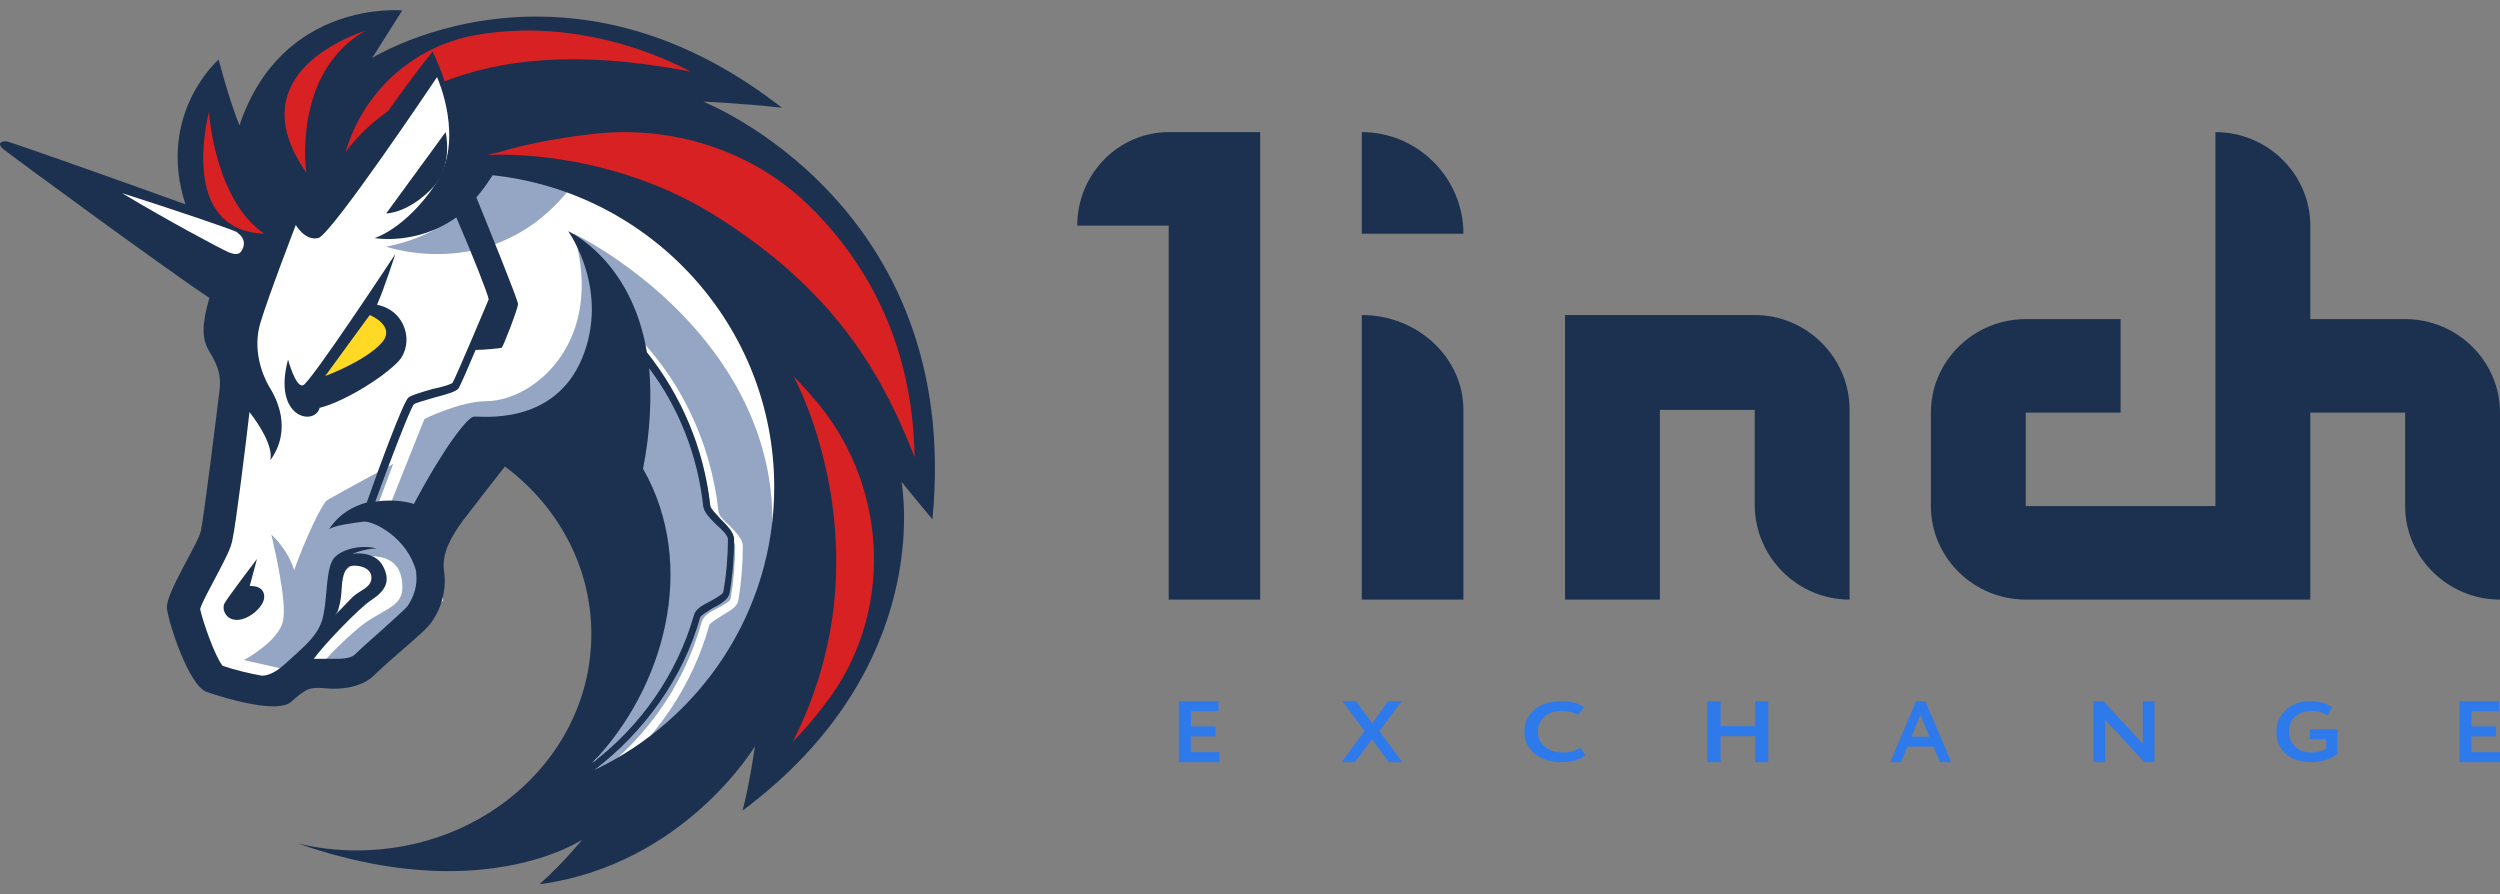 <svg width="123" height="44" viewBox="0 0 123 44" fill="none" xmlns="http://www.w3.org/2000/svg">
<rect x="0" y="0" width="123" height="44" fill="#808080" stroke="none"/>
<g clip-path="url(#clip0_472_142)">
<path d="M53 11.1H57.5V29.5H62V6.5H57.5C55.025 6.5 53 8.57 53 11.1Z" fill="#1B314F"/>
<path d="M67 29.5H72V20.167C72 17.6 69.75 15.5 67 15.5V29.5Z" fill="#1B314F"/>
<path d="M77 15.5V29.5H81.667V20.167H86.333V24.833C86.333 27.4 88.433 29.5 91 29.5V20.167C91 17.6 88.9 15.5 86.333 15.5H77Z" fill="#1B314F"/>
<path d="M118.333 15.7H113.667V11.1C113.667 8.57 111.567 6.5 109 6.5V24.9H99.667V20.3H104.333V15.7H99.667C97.1 15.7 95 17.77 95 20.3V24.9C95 27.43 97.1 29.5 99.667 29.5H113.667V20.3H118.333V24.9C118.333 27.43 120.433 29.5 123 29.5V20.3C123 17.77 120.9 15.7 118.333 15.7Z" fill="#1B314F"/>
<path d="M67 11.5H72C72 8.75 69.75 6.5 67 6.5V11.5Z" fill="#1B314F"/>
<path d="M60 37.5H58V34.5H59.952V34.993H58.593V35.739H59.807V36.231H58.593V37.007H60V37.5Z" fill="#2F7AEA"/>
<path d="M68.293 34.5H68.959L67.868 35.97L69 37.5H68.334L67.498 36.373L66.666 37.5H66L67.133 35.97L66.051 34.5H66.717L67.512 35.584L68.293 34.5Z" fill="#2F7AEA"/>
<path d="M77.759 36.789L78 37.172C77.887 37.269 77.725 37.348 77.513 37.409C77.304 37.47 77.084 37.5 76.851 37.5C76.304 37.5 75.858 37.363 75.513 37.089C75.171 36.814 75 36.452 75 36C75 35.568 75.162 35.209 75.487 34.924C75.809 34.641 76.258 34.5 76.836 34.5C77.294 34.5 77.658 34.598 77.928 34.795L77.646 35.173C77.403 35.043 77.133 34.978 76.836 34.978C76.494 34.978 76.214 35.071 75.995 35.256C75.776 35.442 75.667 35.69 75.667 36C75.667 36.305 75.781 36.551 76.01 36.74C76.243 36.928 76.542 37.022 76.908 37.022C77.222 37.022 77.506 36.945 77.759 36.789Z" fill="#2F7AEA"/>
<path d="M87 37.5H86.352V36.219H84.653V37.5H84V34.5H84.653V35.726H86.352V34.5H87V37.5Z" fill="#2F7AEA"/>
<path d="M93.531 37.5H93L94.269 34.5H94.731L96 37.5H95.439L95.126 36.735H93.844L93.531 37.5ZM94.924 36.244L94.487 35.179L94.046 36.244H94.924Z" fill="#2F7AEA"/>
<path d="M106 34.5V37.5H105.508L103.577 35.422V37.5H103V34.5H103.492L105.423 36.587V34.5H106Z" fill="#2F7AEA"/>
<path d="M114.449 36.366H113.641V35.888H115V37.093C114.856 37.218 114.665 37.317 114.426 37.392C114.187 37.464 113.96 37.5 113.746 37.5C113.205 37.5 112.777 37.364 112.465 37.093C112.154 36.824 112 36.46 112 36C112 35.573 112.153 35.217 112.46 34.932C112.765 34.644 113.169 34.5 113.669 34.5C114.097 34.5 114.456 34.598 114.746 34.795L114.497 35.202C114.414 35.133 114.304 35.079 114.168 35.04C114.03 34.999 113.889 34.978 113.741 34.978C113.407 34.978 113.138 35.069 112.933 35.252C112.726 35.432 112.623 35.681 112.623 36C112.623 36.307 112.726 36.555 112.933 36.744C113.138 36.929 113.412 37.022 113.756 37.022C113.877 37.022 114.008 37.003 114.149 36.964C114.289 36.922 114.389 36.875 114.449 36.823V36.366Z" fill="#2F7AEA"/>
<path d="M123 37.5H121V34.5H122.952V34.993H121.593V35.739H122.807V36.231H121.593V37.007H123V37.5Z" fill="#2F7AEA"/>
<path d="M11.453 23.876L12.682 14.932L2 7.77L11.76 10.961L14.065 7.547L22.48 2.5L41.039 12.372L42 27.439L33.739 38.535L27.206 39.5L30.588 33.525V27.773L28.129 23.282L25.631 21.687L21.789 25.509V29.554L18.792 32.263L14.988 32.709L13.297 33.636L10.53 32.783L9.378 28.775L11.453 25.954V23.876Z" fill="white"/>
<path d="M29 7.849C26.863 7.391 24.524 7.516 24.524 7.516C24.524 7.516 23.758 11.181 19 12.139C19.04 12.139 25.29 14.346 29 7.849Z" fill="#94A6C3"/>
<path d="M29.875 38.271C32.274 36.364 34.072 33.733 34.897 30.758C34.934 30.644 35.272 30.453 35.496 30.301C35.871 30.072 36.246 29.881 36.321 29.576C36.471 28.699 36.546 27.784 36.546 26.869C36.546 26.525 36.209 26.182 35.871 25.839C35.609 25.61 35.347 25.343 35.347 25.152C34.972 21.682 33.398 18.441 30.887 16.076L30.625 16.343C33.061 18.669 34.635 21.835 34.972 25.191C35.009 25.496 35.309 25.801 35.609 26.106C35.871 26.335 36.171 26.678 36.171 26.83C36.171 27.708 36.096 28.585 35.946 29.462C35.909 29.614 35.572 29.767 35.309 29.919C34.934 30.11 34.597 30.301 34.522 30.606C33.623 33.847 31.562 36.669 28.826 38.5C29.313 37.432 30.85 33.962 31.674 32.208L31.524 26.564L26.765 21.873L24.067 22.254L21.106 27.136C21.106 27.136 22.493 28.928 20.544 31.025C18.633 33.085 17.134 33.542 17.134 33.542L15.747 32.78C16.16 32.246 16.984 31.445 17.621 30.911C18.708 29.996 19.795 29.919 19.795 28.928C19.832 26.869 17.659 27.441 17.659 27.441L16.872 28.203L16.534 31.025L14.886 33.123L14.698 33.085L12 32.475C12 32.475 13.649 31.597 13.911 30.606C14.174 29.653 13.386 26.487 13.349 26.297C13.386 26.335 14.136 26.983 14.473 28.051C15.073 26.373 15.86 24.771 16.085 24.619C16.309 24.466 19.345 22.826 19.345 22.826L18.333 25.534L19.083 25.114L20.881 20.614C20.881 20.614 22.643 19.737 23.954 19.737C26.315 19.699 29.8 16.763 28.227 11.5C28.676 11.691 36.471 15.657 37.82 23.436C38.832 29.424 35.496 35.03 29.875 38.271Z" fill="#94A6C3"/>
<path d="M21.314 9.207C22.317 8.116 21.924 6.5 21.924 6.5L19.001 10.5C18.958 10.5 20.048 10.54 21.314 9.207Z" fill="#1B314F"/>
<path d="M12.286 28.833L12.643 27.5C12.643 27.5 11.171 29.432 11.038 29.699C10.904 29.999 11.127 30.532 11.707 30.498C12.286 30.465 13 29.832 13 29.366C13 28.766 12.286 28.833 12.286 28.833Z" fill="#1B314F"/>
<path d="M34.599 5.001C34.599 5.001 36.497 5.076 38.471 5.302C34.029 1.833 29.815 0.815 26.398 0.815C21.691 0.815 18.502 2.738 18.312 2.851L19.792 0.513C19.792 0.513 13.87 -0.052 11.781 6.17C11.25 4.85 10.756 2.927 10.756 2.927C10.756 2.927 7.681 5.604 9.124 10.053C5.593 8.771 0.544 6.999 0.354 6.961C0.088 6.924 0.012 7.037 0.012 7.037C0.012 7.037 -0.064 7.15 0.164 7.338C0.582 7.678 8.554 13.523 10.301 14.654C9.921 16.011 9.921 16.652 10.301 17.293C10.832 18.161 10.87 18.613 10.794 19.254C10.719 19.895 10.035 25.438 9.883 26.117C9.731 26.796 8.137 29.209 8.213 29.925C8.289 30.642 9.276 33.696 10.149 34.035C10.794 34.262 12.389 34.752 13.452 34.752C13.832 34.752 14.173 34.676 14.325 34.526C14.971 33.96 15.161 33.847 15.616 33.847C15.654 33.847 15.692 33.847 15.73 33.847C15.92 33.847 16.148 33.885 16.413 33.885C17.021 33.885 17.818 33.772 18.387 33.244C19.223 32.414 20.666 31.283 21.121 30.755C21.691 30.038 21.994 29.058 21.843 28.078C21.729 27.173 22.222 26.381 22.792 25.589C23.513 24.646 24.842 22.949 24.842 22.949C27.461 24.91 29.094 27.889 29.094 31.207C29.094 37.09 23.931 41.841 17.552 41.841C16.565 41.841 15.616 41.728 14.667 41.502C17.59 42.52 20.058 42.859 22.07 42.859C26.36 42.859 28.638 41.313 28.638 41.313C28.638 41.313 27.841 42.331 26.55 43.5C26.588 43.5 26.588 43.5 26.588 43.5C33.688 42.52 37.143 36.713 37.143 36.713C37.143 36.713 36.877 38.598 36.535 39.88C45.989 32.829 44.394 24.005 44.356 23.703C44.432 23.817 45.381 24.948 45.875 25.551C47.393 10.016 34.599 5.001 34.599 5.001ZM20.058 29.812C19.906 30.001 19.261 30.566 18.805 30.981C18.35 31.396 17.856 31.811 17.476 32.188C17.325 32.339 17.021 32.414 16.565 32.414C16.413 32.414 16.261 32.414 16.148 32.414C16.072 32.414 15.996 32.414 15.92 32.414C15.844 32.414 15.806 32.414 15.768 32.414C15.654 32.414 15.54 32.414 15.426 32.414C15.996 31.66 17.666 29.925 18.236 29.548C18.919 29.096 19.261 28.643 18.843 27.851C18.425 27.059 17.325 27.248 17.325 27.248C17.325 27.248 17.97 26.984 18.539 26.984C17.818 26.796 16.907 26.984 16.489 27.399C16.034 27.814 16.11 29.284 15.92 30.227C15.73 31.207 15.085 31.698 14.097 32.602C13.566 33.093 13.186 33.244 12.883 33.244C12.237 33.13 11.478 32.942 10.946 32.753C10.567 32.263 9.997 30.642 9.845 29.963C9.959 29.586 10.415 28.794 10.643 28.342C11.098 27.474 11.364 26.984 11.44 26.532C11.592 25.891 12.085 21.931 12.275 20.272C12.769 20.913 13.452 21.969 13.3 22.648C14.401 21.102 13.604 19.593 13.224 18.99C12.883 18.387 12.427 17.18 12.807 15.898C13.186 14.616 14.553 11.072 14.553 11.072C14.553 11.072 15.009 11.863 15.654 11.713C16.299 11.562 21.501 3.794 21.501 3.794C21.501 3.794 22.905 6.848 21.425 9.073C19.906 11.298 18.425 11.713 18.425 11.713C18.425 11.713 20.514 12.09 22.45 10.694C23.247 12.542 24.006 14.465 24.044 14.729C23.931 14.993 22.412 18.613 22.26 18.839C22.184 18.915 21.653 19.066 21.273 19.141C20.628 19.329 20.248 19.443 20.096 19.556C19.83 19.782 18.615 23.1 18.046 24.722C17.363 24.91 16.679 25.287 16.186 26.041C16.451 25.853 17.287 25.74 17.894 25.664C18.425 25.627 20.058 26.494 20.476 28.115C20.476 28.153 20.476 28.153 20.476 28.191C20.552 28.794 20.362 29.36 20.058 29.812ZM16.489 30.265C16.831 29.774 16.793 28.945 16.831 28.681C16.869 28.417 16.945 27.927 17.249 27.851C17.552 27.776 18.274 27.889 18.274 28.417C18.274 28.907 17.742 29.02 17.363 29.36C17.097 29.624 16.565 30.189 16.489 30.265ZM31.638 23.062C32.017 21.14 32.055 19.48 31.941 18.123C33.422 20.084 34.333 22.459 34.599 24.91C34.637 25.212 34.941 25.514 35.244 25.815C35.51 26.041 35.814 26.343 35.814 26.532C35.814 27.399 35.738 28.266 35.586 29.133C35.548 29.247 35.206 29.435 34.941 29.586C34.561 29.774 34.219 29.963 34.143 30.265C33.308 33.168 31.524 35.732 29.132 37.542C32.663 33.885 34.371 27.851 31.638 23.062ZM29.246 37.882C31.713 35.996 33.612 33.357 34.447 30.378C34.485 30.265 34.827 30.076 35.054 29.925C35.434 29.737 35.814 29.511 35.89 29.209C36.042 28.342 36.118 27.437 36.118 26.532C36.118 26.192 35.776 25.853 35.434 25.514C35.244 25.287 34.941 25.023 34.941 24.835C34.637 22.082 33.536 19.48 31.828 17.331C31.068 12.806 28.031 11.411 27.955 11.373C28.031 11.486 30.005 14.314 28.638 17.633C27.233 20.989 23.627 20.461 23.323 20.498C23.019 20.498 21.843 22.007 20.362 24.797C20.172 24.722 19.375 24.533 18.463 24.684C19.147 22.799 20.172 20.121 20.362 19.895C20.438 19.82 21.007 19.669 21.387 19.556C22.108 19.367 22.45 19.254 22.564 19.103C22.64 18.99 23.019 18.123 23.399 17.218C23.741 17.218 24.614 17.142 24.69 17.105C24.766 17.029 25.487 15.182 25.487 14.955C25.487 14.767 24.006 11.109 23.437 9.714C23.703 9.412 23.969 9.035 24.234 8.621C32.017 9.45 38.092 16.011 38.092 23.968C38.092 30.076 34.485 35.393 29.246 37.882Z" fill="#1B314F"/>
<path d="M19.612 17.768C20.389 16.896 19.98 15.273 18.549 14.995C18.917 14.164 19.449 12.5 19.449 12.5C19.449 12.5 15.277 18.837 14.909 18.956C14.541 19.075 14.172 17.689 14.172 17.689C13.396 20.58 15.481 20.976 15.727 20.065C16.872 19.788 18.835 18.599 19.612 17.768Z" fill="#1B314F"/>
<path d="M16 18.5L18.191 15.5C18.191 15.5 19.455 16.006 18.823 16.815C18.023 17.758 16 18.5 16 18.5Z" fill="#FFD923"/>
<path d="M40.898 34.231C40.351 34.975 39.73 35.756 39 36.5C43.709 27.277 39.219 18.835 39.036 18.5C39.365 18.835 39.694 19.207 39.986 19.541C43.6 23.632 44.038 29.769 40.898 34.231Z" fill="#D82122"/>
<path d="M45 22.5C43.257 17.991 40.777 14.152 35.314 10.687C30.044 7.333 24.387 7.593 24.078 7.631C24.039 7.631 24 7.631 24 7.631C24.194 7.556 24.387 7.519 24.581 7.482C25.782 7.109 27.332 6.811 28.882 6.625C32.989 6.066 37.135 7.407 39.963 10.277C40.002 10.314 40.002 10.314 40.041 10.351C43.257 13.631 44.922 17.73 45 22.5Z" fill="#D82122"/>
<path d="M34 3.526C28.243 2.414 24.534 2.97 21.868 4.003C21.791 3.685 21.52 3.05 21.289 2.533C20.477 3.526 19.627 4.719 19.086 5.473C17.618 6.507 17 7.5 17 7.5C17.85 4.52 20.323 2.295 23.336 1.738C24.186 1.579 25.114 1.5 26.118 1.5C28.784 1.54 31.45 2.215 34 3.526Z" fill="#D82122"/>
<path d="M13 11.5C8.812 11.338 10.208 5.824 10.28 5.5C10.28 5.541 10.566 9.838 13 11.5Z" fill="#D82122"/>
<path d="M18 1.5C14.342 3.566 15.073 8.5 15.073 8.5C11.578 3.489 17.715 1.615 18 1.5Z" fill="#D82122"/>
<path d="M11.714 11.476C11.925 11.635 12.135 11.922 11.889 12.336C11.749 12.559 11.539 12.528 11.223 12.4C10.803 12.209 8.279 10.87 6 9.5C8.594 10.329 11.223 11.221 11.644 11.412C11.644 11.412 11.679 11.444 11.714 11.476Z" fill="white"/>
</g>
<defs>
<clipPath id="clip0_472_142">
<rect width="123" height="43" fill="white" transform="translate(0 0.5)"/>
</clipPath>
</defs>
</svg>
